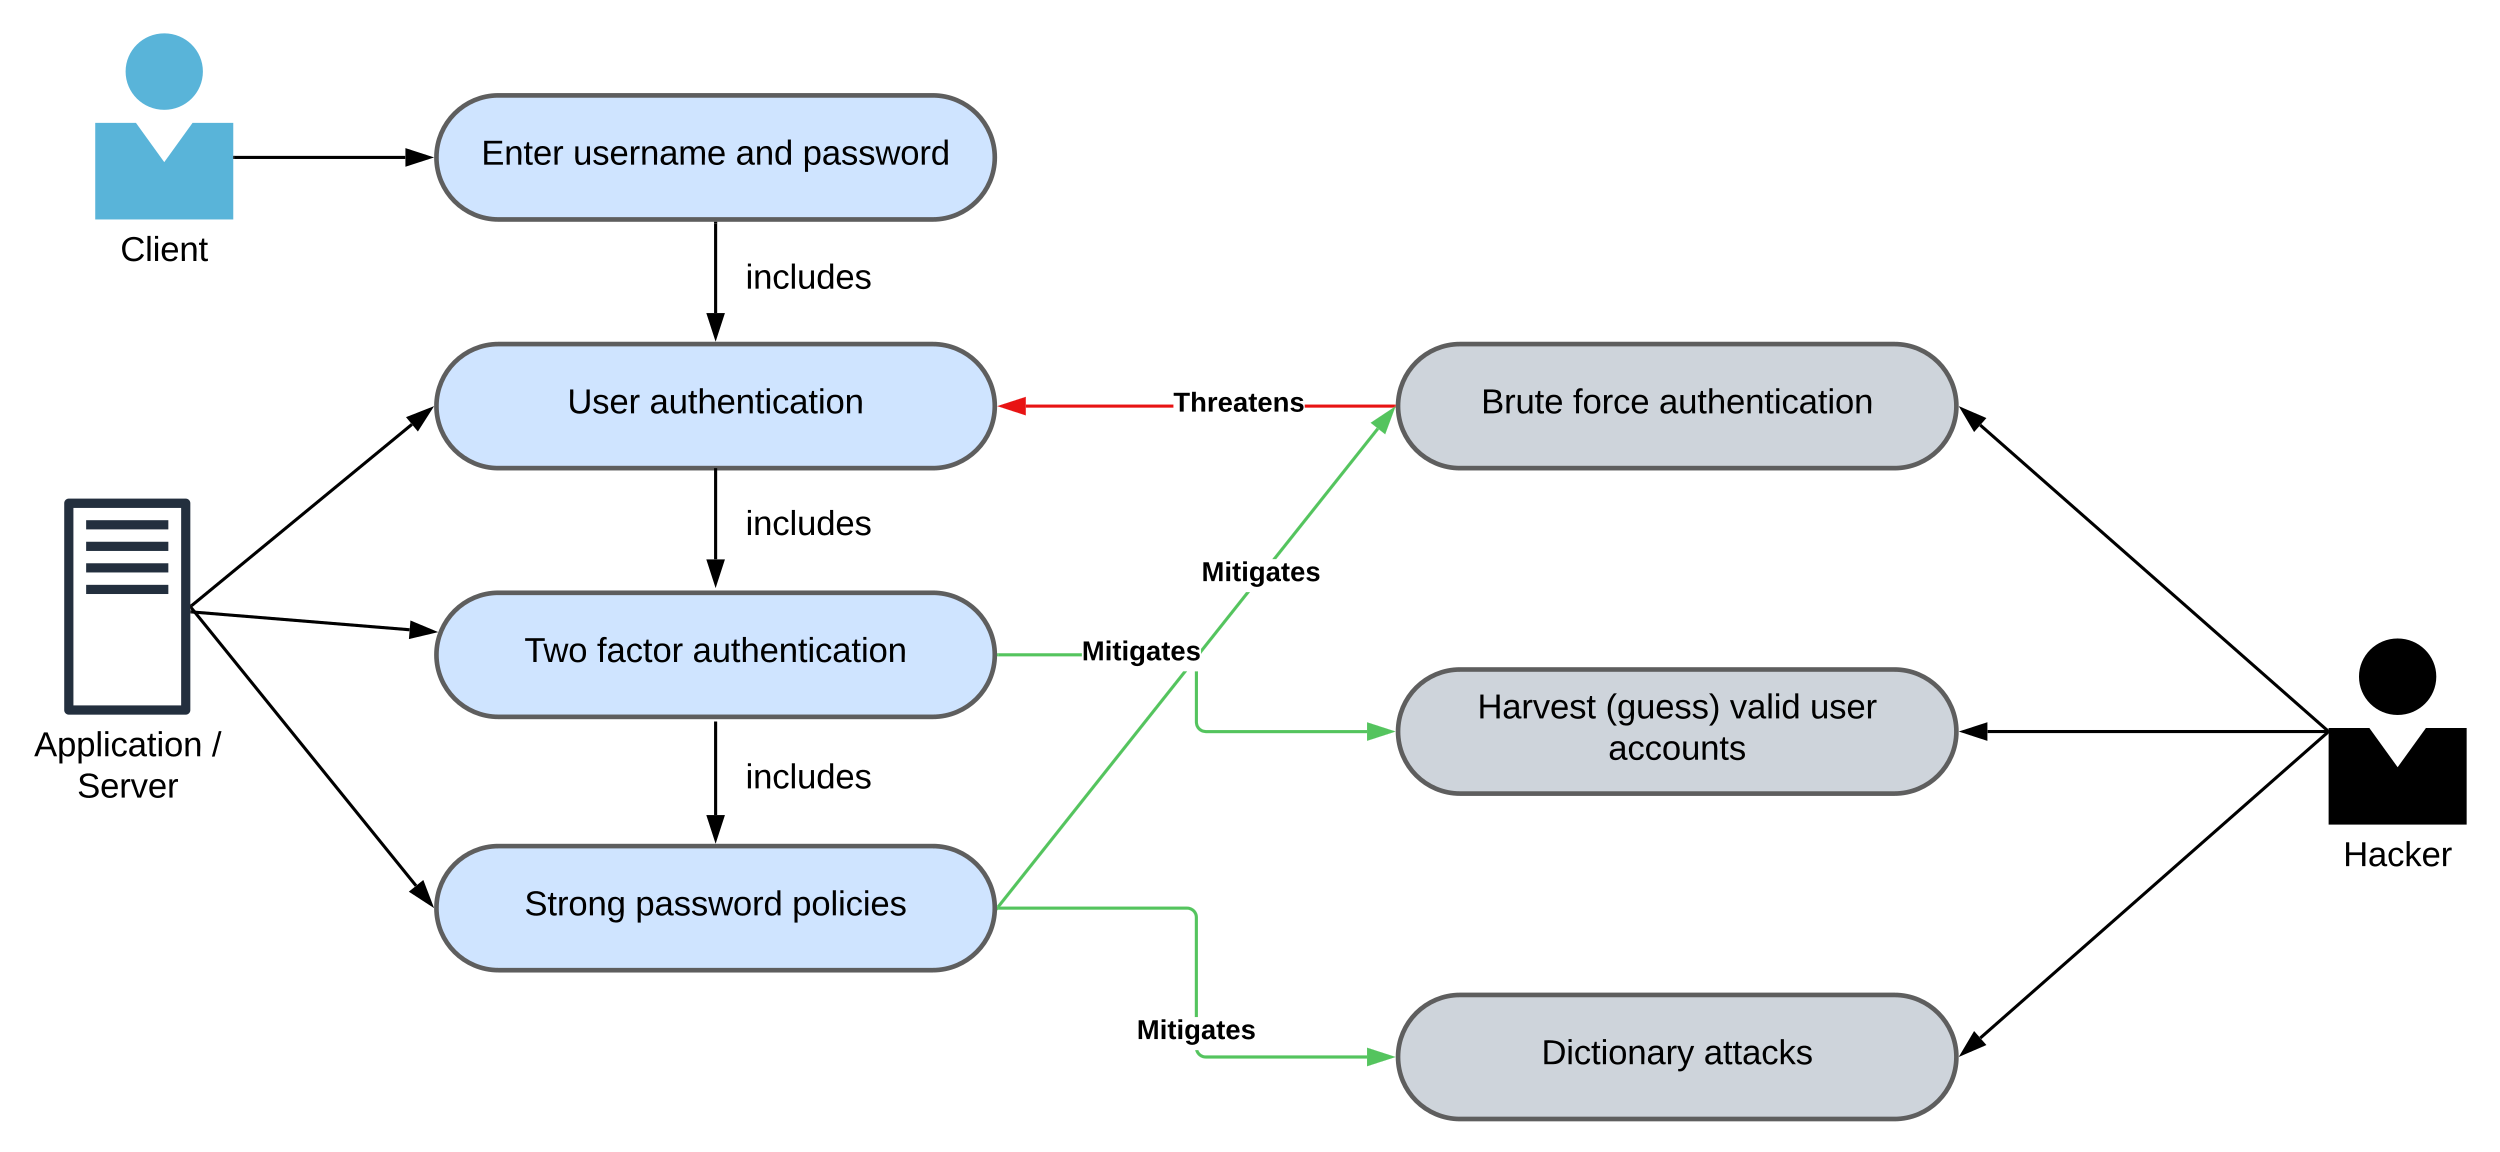 <svg xmlns="http://www.w3.org/2000/svg" xmlns:xlink="http://www.w3.org/1999/xlink" xmlns:lucid="lucid" width="1611.9" height="743"><g transform="translate(-118.599 -218.5)" lucid:page-tab-id="0_0"><path d="M0 0h1870.87v1322.84H0z" fill="#fff"/><path d="M720 280c22.1 0 40 17.9 40 40s-17.9 40-40 40H440c-22.1 0-40-17.9-40-40s17.9-40 40-40z" stroke="#5e5e5e" stroke-width="3" fill="#cfe4ff"/><use xlink:href="#a" transform="matrix(1,0,0,1,405,285) translate(23.92 39.653)"/><use xlink:href="#b" transform="matrix(1,0,0,1,405,285) translate(83.117 39.653)"/><use xlink:href="#c" transform="matrix(1,0,0,1,405,285) translate(187.932 39.653)"/><use xlink:href="#d" transform="matrix(1,0,0,1,405,285) translate(231.142 39.653)"/><path d="M249.42 264.6c0 13.68-11.13 24.72-24.92 24.72-13.8 0-24.92-11.04-24.92-24.72 0-13.56 11.13-24.6 24.92-24.6 13.8 0 24.92 11.04 24.92 24.6m-6.67 33.12l-18.25 25.32-18.25-25.32H180V360h89v-62.28z" stroke="#000" stroke-opacity="0" stroke-width="3" fill="#59b4d9"/><path d="M180 297.7V360h89v-62.3l-27.32-17.9 4.7-21.72-21.26-16.73-23.23 18.86 5.96 20.66z" stroke="#000" stroke-opacity="0" stroke-width="0" fill-opacity="0"/><use xlink:href="#e" transform="matrix(1,0,0,1,150,369) translate(46.198 17.778)"/><path d="M1689.42 654.77c0 13.68-11.13 24.72-24.92 24.72-13.8 0-24.92-11.05-24.92-24.73 0-13.56 11.13-24.6 24.92-24.6 13.8 0 24.92 11.04 24.92 24.6m-6.68 33.12l-18.24 25.3-18.24-25.3H1620v62.27h89V687.9z" stroke="#000" stroke-opacity="0" stroke-width="3"/><path d="M1620 687.88v62.3h89v-62.3l-27.32-17.9 4.7-21.73-21.26-16.73-23.23 18.87 5.96 20.63z" stroke="#000" stroke-opacity="0" stroke-width="0" fill-opacity="0"/><use xlink:href="#f" transform="matrix(1,0,0,1,1590,759.172) translate(39.377 17.778)"/><path d="M1340 440.35c22.1 0 40 17.9 40 40s-17.9 40-40 40h-280c-22.1 0-40-17.9-40-40s17.9-40 40-40z" stroke="#5e5e5e" stroke-width="3" fill="#ced4db"/><use xlink:href="#g" transform="matrix(1,0,0,1,1025,445.345) translate(48.58 39.653)"/><use xlink:href="#h" transform="matrix(1,0,0,1,1025,445.345) translate(107.778 39.653)"/><use xlink:href="#i" transform="matrix(1,0,0,1,1025,445.345) translate(163.272 39.653)"/><path d="M720 440.35c22.1 0 40 17.9 40 40s-17.9 40-40 40H440c-22.1 0-40-17.9-40-40s17.9-40 40-40z" stroke="#5e5e5e" stroke-width="3" fill="#cfe4ff"/><use xlink:href="#j" transform="matrix(1,0,0,1,405,445.345) translate(79.444 39.653)"/><use xlink:href="#i" transform="matrix(1,0,0,1,405,445.345) translate(132.407 39.653)"/><path d="M1340 650.17c22.1 0 40 17.9 40 40s-17.9 40-40 40h-280c-22.1 0-40-17.9-40-40s17.9-40 40-40z" stroke="#5e5e5e" stroke-width="3" fill="#ced4db"/><use xlink:href="#k" transform="matrix(1,0,0,1,1025,655.172) translate(46.209 26.528)"/><use xlink:href="#l" transform="matrix(1,0,0,1,1025,655.172) translate(128.801 26.528)"/><use xlink:href="#m" transform="matrix(1,0,0,1,1025,655.172) translate(208.925 26.528)"/><use xlink:href="#n" transform="matrix(1,0,0,1,1025,655.172) translate(260.653 26.528)"/><use xlink:href="#o" transform="matrix(1,0,0,1,1025,655.172) translate(130.561 53.194)"/><path d="M1340 860c22.1 0 40 17.9 40 40s-17.9 40-40 40h-280c-22.1 0-40-17.9-40-40s17.9-40 40-40z" stroke="#5e5e5e" stroke-width="3" fill="#ced4db"/><use xlink:href="#p" transform="matrix(1,0,0,1,1025,865) translate(87.469 39.653)"/><use xlink:href="#q" transform="matrix(1,0,0,1,1025,865) translate(192.16 39.653)"/><path d="M720 600.7c22.1 0 40 17.9 40 40 0 22.08-17.9 40-40 40H440c-22.1 0-40-17.92-40-40 0-22.1 17.9-40 40-40z" stroke="#5e5e5e" stroke-width="3" fill="#cfe4ff"/><use xlink:href="#r" transform="matrix(1,0,0,1,405,605.689) translate(51.698 39.653)"/><use xlink:href="#s" transform="matrix(1,0,0,1,405,605.689) translate(98.488 39.653)"/><use xlink:href="#i" transform="matrix(1,0,0,1,405,605.689) translate(160.154 39.653)"/><path d="M720 764.03c22.1 0 40 17.9 40 40s-17.9 40-40 40H440c-22.1 0-40-17.9-40-40s17.9-40 40-40z" stroke="#5e5e5e" stroke-width="3" fill="#cfe4ff"/><use xlink:href="#t" transform="matrix(1,0,0,1,405,769.034) translate(51.728 39.653)"/><use xlink:href="#u" transform="matrix(1,0,0,1,405,769.034) translate(123.272 39.653)"/><use xlink:href="#v" transform="matrix(1,0,0,1,405,769.034) translate(224.383 39.653)"/><path d="M270 320h110" stroke="#000" stroke-width="2" fill="none"/><path d="M270.03 320.98H269v-1.96h1.03z" stroke="#000" stroke-width=".05"/><path d="M395.26 320L381 324.63v-9.26z" stroke="#000" stroke-width="2"/><path d="M580 362.5v57.84" stroke="#000" stroke-width="2" fill="none"/><path d="M580.98 362.53H579v-1.03H581z" stroke="#000" stroke-width=".05"/><path d="M580 435.6l-4.63-14.26h9.26z" stroke="#000" stroke-width="2"/><path d="M520 376.17a6 6 0 0 1 6-6h228a6 6 0 0 1 6 6v48a6 6 0 0 1-6 6H526a6 6 0 0 1-6-6z" fill="none"/><use xlink:href="#w" transform="matrix(1,0,0,1,520,370.172) translate(79.321 34.444)"/><path d="M580 521.35v57.84M580 521.37v-1.02" stroke="#000" stroke-width="2" fill="none"/><path d="M580 594.45l-4.63-14.26h9.26z" stroke="#000" stroke-width="2"/><path d="M520 535.02a6 6 0 0 1 6-6h228a6 6 0 0 1 6 6v48a6 6 0 0 1-6 6H526a6 6 0 0 1-6-6z" fill="none"/><use xlink:href="#w" transform="matrix(1,0,0,1,520,529.017) translate(79.321 34.444)"/><path d="M580 684.7v59.33M580 684.7v-1" stroke="#000" stroke-width="2" fill="none"/><path d="M580 759.3l-4.63-14.27h9.26z" stroke="#000" stroke-width="2"/><path d="M520 698.36a6 6 0 0 1 6-6h228a6 6 0 0 1 6 6v48a6 6 0 0 1-6 6H526a6 6 0 0 1-6-6z" fill="none"/><use xlink:href="#w" transform="matrix(1,0,0,1,520,692.362) translate(79.321 34.444)"/><path d="M875.14 481.32H780v-1.95h95.14zm142.36 0h-57.62v-1.95h57.62z" stroke="#e81313" stroke-width=".05" fill="#e81313"/><path d="M1018.5 480.32l.03 1h-1.06v-1.95h1.1z" fill="#e81313"/><path stroke="#e81313" stroke-width=".05" fill="#e81313"/><path d="M779 484.98l-14.26-4.63L779 475.7z" fill="#e81313"/><path d="M779.98 486.32l-18.4-5.97 18.4-5.98zm-12.1-5.97l10.15 3.3v-6.6z" stroke="#e81313" stroke-width=".05" fill="#e81313"/><use xlink:href="#x" transform="matrix(1,0,0,1,875.142,469.678) translate(0 14.222)"/><path d="M890.98 684.13l.06.83.18.76.3.73.42.67.5.6.6.5.68.43.73.3.76.18.84.07H1000v1.95H895.96l-1.05-.1-1.06-.24-1-.4-.94-.58-.83-.7-.72-.85-.57-.93-.42-1-.25-1.08-.08-1.05v-32.84H891zM762.5 641.66v-1.95h53.63v1.96z" stroke="#54c45e" stroke-width=".05" fill="#54c45e"/><path d="M762.53 641.66h-1.1l.07-.95-.03-1h1.06z" fill="#54c45e"/><path stroke="#54c45e" stroke-width=".05" fill="#54c45e"/><path d="M1015.26 690.17L1001 694.8v-9.26z" fill="#54c45e"/><path d="M1018.42 690.17l-18.4 5.98V684.2zm-16.45 3.3l10.14-3.3-10.13-3.3z" stroke="#54c45e" stroke-width=".05" fill="#54c45e"/><use xlink:href="#y" transform="matrix(1,0,0,1,816.126,630.023) translate(0 14.222)"/><path d="M891.52 896.28l.42.67.5.6.6.5.68.43.73.3.76.18.84.06H1000V901H895.96l-1.05-.1-1.06-.24-1-.42-.94-.58-.83-.7-.72-.84-.57-.93-.42-1-.14-.6h2zm-6.43-93.14l1.06.26 1 .42.94.57.83.7.72.83.57.94.42 1 .25 1.07.08 1.06v64.24H889v-64.17l-.06-.82-.18-.77-.3-.73-.42-.67-.5-.6-.6-.5-.68-.42-.73-.3-.76-.2-.84-.05H762.5v-1.94h121.54z" stroke="#54c45e" stroke-width=".05" fill="#54c45e"/><path d="M762.53 805h-1.1l.07-.95-.03-1h1.06z" fill="#54c45e"/><path stroke="#54c45e" stroke-width=".05" fill="#54c45e"/><path d="M1015.26 900l-14.26 4.63v-9.26z" fill="#54c45e"/><path d="M1018.42 900l-18.4 5.98v-11.96zm-16.45 3.3l10.14-3.3-10.13-3.3z" stroke="#54c45e" stroke-width=".05" fill="#54c45e"/><use xlink:href="#y" transform="matrix(1,0,0,1,851.58,874.243) translate(0 14.222)"/><path d="M762.9 803.86l-1.54-1.22 120.12-151.28h2.5zm130.07-163.84v-3.13l29.05-36.6h2.5zm114.8-144.58l-66.33 83.52h-2.5l67.3-84.73z" stroke="#54c45e" stroke-width=".05" fill="#54c45e"/><path d="M762.9 803.84l-1.5 1.9.1-1.7-.05-1.35z" fill="#54c45e"/><path stroke="#54c45e" stroke-width=".05" fill="#54c45e"/><path d="M1011.25 496.93l-7.26-5.76 12.5-8.3z" fill="#54c45e"/><path d="M1011.7 498.53l-9.37-7.43 16.12-10.7zm-6.06-7.3l5.16 4.1 3.73-9.98z" stroke="#54c45e" stroke-width=".05" fill="#54c45e"/><use xlink:href="#y" transform="matrix(1,0,0,1,893.31,578.964) translate(0 14.222)"/><path d="M1619.25 689.5L1395.4 492.58" stroke="#000" stroke-width="2" fill="none"/><path d="M1620 688.87v2.6l-1.4-1.24 1.27-1.47z" stroke="#000" stroke-width=".05"/><path d="M1383.93 482.48l13.77 5.94-6.12 6.96z" stroke="#000" stroke-width="2"/><path d="M1619 690.17h-219" stroke="#000" stroke-width="2" fill="none"/><path d="M1620 691.15h-1.03v-1.95h1.03z" stroke="#000" stroke-width=".05"/><path d="M1384.74 690.17l14.26-4.63v9.27z" stroke="#000" stroke-width="2"/><path d="M1619.25 690.83L1395.4 887.78" stroke="#000" stroke-width="2" fill="none"/><path d="M1620 691.47l-.13.1-1.28-1.45 1.4-1.25z" stroke="#000" stroke-width=".05"/><path d="M1383.93 897.86l7.65-12.9 6.12 6.96z" stroke="#000" stroke-width="2"/><path d="M238.3 679.3H163c-1.7 0-3-1.38-3-2.9V542.9c0-1.54 1.3-2.93 3-2.93h75.3c1.72 0 3.02 1.4 3.02 2.93V676.4c0 1.52-1.3 2.9-3 2.9zm-72.36-5.98h69.45V546h-69.46z" stroke="#fff" stroke-opacity="0" fill="#232f3e"/><path d="M174.14 553.9h53v5.93h-53v-5.93zM174.14 567.8h53v5.93h-53v-5.93zM174.14 581.67h53v5.93h-53v-5.93zM174.14 595.58h53v5.92h-53v-5.92z" stroke="#fff" stroke-opacity="0" fill="#232f3e"/><g><use xlink:href="#z" transform="matrix(1,0,0,1,130,688.311) translate(10.599 17.778)"/><use xlink:href="#A" transform="matrix(1,0,0,1,130,688.311) translate(125.228 17.778)"/><use xlink:href="#B" transform="matrix(1,0,0,1,130,688.311) translate(38.346 44.444)"/></g><path d="M242.1 609.02L384.2 492.1" stroke="#000" stroke-width="2" fill="none"/><path d="M242.73 609.76l-1.4 1.16v-2.53l.16-.15z" stroke="#000" stroke-width=".05"/><path d="M396 482.4l-8.07 12.64-5.9-7.16z" stroke="#000" stroke-width="2"/><path d="M242.32 613.06l140.42 11.5" stroke="#000" stroke-width="2" fill="none"/><path d="M242.42 612.1l-.16 1.94-.94-.08V612z" stroke="#000" stroke-width=".05"/><path d="M397.96 625.8l-14.6 3.45.76-9.24z" stroke="#000" stroke-width="2"/><path d="M241.95 610.43l144.92 179.22" stroke="#000" stroke-width="2" fill="none"/><path d="M242.73 609.84l-1.4 1.13v-2.87z" stroke="#000" stroke-width=".05"/><path d="M396.46 801.52l-12.57-8.18 7.2-5.83z" stroke="#000" stroke-width="2"/><defs><path d="M30 0v-248h187v28H63v79h144v27H63v87h162V0H30" id="C"/><path d="M117-194c89-4 53 116 60 194h-32v-121c0-31-8-49-39-48C34-167 62-67 57 0H25l-1-190h30c1 10-1 24 2 32 11-22 29-35 61-36" id="D"/><path d="M59-47c-2 24 18 29 38 22v24C64 9 27 4 27-40v-127H5v-23h24l9-43h21v43h35v23H59v120" id="E"/><path d="M100-194c63 0 86 42 84 106H49c0 40 14 67 53 68 26 1 43-12 49-29l28 8c-11 28-37 45-77 45C44 4 14-33 15-96c1-61 26-98 85-98zm52 81c6-60-76-77-97-28-3 7-6 17-6 28h103" id="F"/><path d="M114-163C36-179 61-72 57 0H25l-1-190h30c1 12-1 29 2 39 6-27 23-49 58-41v29" id="G"/><g id="a"><use transform="matrix(0.062,0,0,0.062,0,0)" xlink:href="#C"/><use transform="matrix(0.062,0,0,0.062,14.815,0)" xlink:href="#D"/><use transform="matrix(0.062,0,0,0.062,27.16,0)" xlink:href="#E"/><use transform="matrix(0.062,0,0,0.062,33.333,0)" xlink:href="#F"/><use transform="matrix(0.062,0,0,0.062,45.679,0)" xlink:href="#G"/></g><path d="M84 4C-5 8 30-112 23-190h32v120c0 31 7 50 39 49 72-2 45-101 50-169h31l1 190h-30c-1-10 1-25-2-33-11 22-28 36-60 37" id="H"/><path d="M135-143c-3-34-86-38-87 0 15 53 115 12 119 90S17 21 10-45l28-5c4 36 97 45 98 0-10-56-113-15-118-90-4-57 82-63 122-42 12 7 21 19 24 35" id="I"/><path d="M141-36C126-15 110 5 73 4 37 3 15-17 15-53c-1-64 63-63 125-63 3-35-9-54-41-54-24 1-41 7-42 31l-33-3c5-37 33-52 76-52 45 0 72 20 72 64v82c-1 20 7 32 28 27v20c-31 9-61-2-59-35zM48-53c0 20 12 33 32 33 41-3 63-29 60-74-43 2-92-5-92 41" id="J"/><path d="M210-169c-67 3-38 105-44 169h-31v-121c0-29-5-50-35-48C34-165 62-65 56 0H25l-1-190h30c1 10-1 24 2 32 10-44 99-50 107 0 11-21 27-35 58-36 85-2 47 119 55 194h-31v-121c0-29-5-49-35-48" id="K"/><g id="b"><use transform="matrix(0.062,0,0,0.062,0,0)" xlink:href="#H"/><use transform="matrix(0.062,0,0,0.062,12.346,0)" xlink:href="#I"/><use transform="matrix(0.062,0,0,0.062,23.457,0)" xlink:href="#F"/><use transform="matrix(0.062,0,0,0.062,35.802,0)" xlink:href="#G"/><use transform="matrix(0.062,0,0,0.062,43.148,0)" xlink:href="#D"/><use transform="matrix(0.062,0,0,0.062,55.494,0)" xlink:href="#J"/><use transform="matrix(0.062,0,0,0.062,67.84,0)" xlink:href="#K"/><use transform="matrix(0.062,0,0,0.062,86.296,0)" xlink:href="#F"/></g><path d="M85-194c31 0 48 13 60 33l-1-100h32l1 261h-30c-2-10 0-23-3-31C134-8 116 4 85 4 32 4 16-35 15-94c0-66 23-100 70-100zm9 24c-40 0-46 34-46 75 0 40 6 74 45 74 42 0 51-32 51-76 0-42-9-74-50-73" id="L"/><g id="c"><use transform="matrix(0.062,0,0,0.062,0,0)" xlink:href="#J"/><use transform="matrix(0.062,0,0,0.062,12.346,0)" xlink:href="#D"/><use transform="matrix(0.062,0,0,0.062,24.691,0)" xlink:href="#L"/></g><path d="M115-194c55 1 70 41 70 98S169 2 115 4C84 4 66-9 55-30l1 105H24l-1-265h31l2 30c10-21 28-34 59-34zm-8 174c40 0 45-34 45-75s-6-73-45-74c-42 0-51 32-51 76 0 43 10 73 51 73" id="M"/><path d="M206 0h-36l-40-164L89 0H53L-1-190h32L70-26l43-164h34l41 164 42-164h31" id="N"/><path d="M100-194c62-1 85 37 85 99 1 63-27 99-86 99S16-35 15-95c0-66 28-99 85-99zM99-20c44 1 53-31 53-75 0-43-8-75-51-75s-53 32-53 75 10 74 51 75" id="O"/><g id="d"><use transform="matrix(0.062,0,0,0.062,0,0)" xlink:href="#M"/><use transform="matrix(0.062,0,0,0.062,12.346,0)" xlink:href="#J"/><use transform="matrix(0.062,0,0,0.062,24.691,0)" xlink:href="#I"/><use transform="matrix(0.062,0,0,0.062,35.802,0)" xlink:href="#I"/><use transform="matrix(0.062,0,0,0.062,46.914,0)" xlink:href="#N"/><use transform="matrix(0.062,0,0,0.062,62.901,0)" xlink:href="#O"/><use transform="matrix(0.062,0,0,0.062,75.247,0)" xlink:href="#G"/><use transform="matrix(0.062,0,0,0.062,82.593,0)" xlink:href="#L"/></g><path d="M212-179c-10-28-35-45-73-45-59 0-87 40-87 99 0 60 29 101 89 101 43 0 62-24 78-52l27 14C228-24 195 4 139 4 59 4 22-46 18-125c-6-104 99-153 187-111 19 9 31 26 39 46" id="P"/><path d="M24 0v-261h32V0H24" id="Q"/><path d="M24-231v-30h32v30H24zM24 0v-190h32V0H24" id="R"/><g id="e"><use transform="matrix(0.062,0,0,0.062,0,0)" xlink:href="#P"/><use transform="matrix(0.062,0,0,0.062,15.988,0)" xlink:href="#Q"/><use transform="matrix(0.062,0,0,0.062,20.864,0)" xlink:href="#R"/><use transform="matrix(0.062,0,0,0.062,25.741,0)" xlink:href="#F"/><use transform="matrix(0.062,0,0,0.062,38.086,0)" xlink:href="#D"/><use transform="matrix(0.062,0,0,0.062,50.432,0)" xlink:href="#E"/></g><path d="M197 0v-115H63V0H30v-248h33v105h134v-105h34V0h-34" id="S"/><path d="M96-169c-40 0-48 33-48 73s9 75 48 75c24 0 41-14 43-38l32 2c-6 37-31 61-74 61-59 0-76-41-82-99-10-93 101-131 147-64 4 7 5 14 7 22l-32 3c-4-21-16-35-41-35" id="T"/><path d="M143 0L79-87 56-68V0H24v-261h32v163l83-92h37l-77 82L181 0h-38" id="U"/><g id="f"><use transform="matrix(0.062,0,0,0.062,0,0)" xlink:href="#S"/><use transform="matrix(0.062,0,0,0.062,15.988,0)" xlink:href="#J"/><use transform="matrix(0.062,0,0,0.062,28.333,0)" xlink:href="#T"/><use transform="matrix(0.062,0,0,0.062,39.444,0)" xlink:href="#U"/><use transform="matrix(0.062,0,0,0.062,50.556,0)" xlink:href="#F"/><use transform="matrix(0.062,0,0,0.062,62.901,0)" xlink:href="#G"/></g><path d="M160-131c35 5 61 23 61 61C221 17 115-2 30 0v-248c76 3 177-17 177 60 0 33-19 50-47 57zm-97-11c50-1 110 9 110-42 0-47-63-36-110-37v79zm0 115c55-2 124 14 124-45 0-56-70-42-124-44v89" id="V"/><g id="g"><use transform="matrix(0.062,0,0,0.062,0,0)" xlink:href="#V"/><use transform="matrix(0.062,0,0,0.062,14.815,0)" xlink:href="#G"/><use transform="matrix(0.062,0,0,0.062,22.16,0)" xlink:href="#H"/><use transform="matrix(0.062,0,0,0.062,34.506,0)" xlink:href="#E"/><use transform="matrix(0.062,0,0,0.062,40.679,0)" xlink:href="#F"/></g><path d="M101-234c-31-9-42 10-38 44h38v23H63V0H32v-167H5v-23h27c-7-52 17-82 69-68v24" id="W"/><g id="h"><use transform="matrix(0.062,0,0,0.062,0,0)" xlink:href="#W"/><use transform="matrix(0.062,0,0,0.062,6.173,0)" xlink:href="#O"/><use transform="matrix(0.062,0,0,0.062,18.519,0)" xlink:href="#G"/><use transform="matrix(0.062,0,0,0.062,25.864,0)" xlink:href="#T"/><use transform="matrix(0.062,0,0,0.062,36.975,0)" xlink:href="#F"/></g><path d="M106-169C34-169 62-67 57 0H25v-261h32l-1 103c12-21 28-36 61-36 89 0 53 116 60 194h-32v-121c2-32-8-49-39-48" id="X"/><g id="i"><use transform="matrix(0.062,0,0,0.062,0,0)" xlink:href="#J"/><use transform="matrix(0.062,0,0,0.062,12.346,0)" xlink:href="#H"/><use transform="matrix(0.062,0,0,0.062,24.691,0)" xlink:href="#E"/><use transform="matrix(0.062,0,0,0.062,30.864,0)" xlink:href="#X"/><use transform="matrix(0.062,0,0,0.062,43.21,0)" xlink:href="#F"/><use transform="matrix(0.062,0,0,0.062,55.556,0)" xlink:href="#D"/><use transform="matrix(0.062,0,0,0.062,67.901,0)" xlink:href="#E"/><use transform="matrix(0.062,0,0,0.062,74.074,0)" xlink:href="#R"/><use transform="matrix(0.062,0,0,0.062,78.951,0)" xlink:href="#T"/><use transform="matrix(0.062,0,0,0.062,90.062,0)" xlink:href="#J"/><use transform="matrix(0.062,0,0,0.062,102.407,0)" xlink:href="#E"/><use transform="matrix(0.062,0,0,0.062,108.58,0)" xlink:href="#R"/><use transform="matrix(0.062,0,0,0.062,113.457,0)" xlink:href="#O"/><use transform="matrix(0.062,0,0,0.062,125.802,0)" xlink:href="#D"/></g><path d="M232-93c-1 65-40 97-104 97C67 4 28-28 28-90v-158h33c8 89-33 224 67 224 102 0 64-133 71-224h33v155" id="Y"/><g id="j"><use transform="matrix(0.062,0,0,0.062,0,0)" xlink:href="#Y"/><use transform="matrix(0.062,0,0,0.062,15.988,0)" xlink:href="#I"/><use transform="matrix(0.062,0,0,0.062,27.099,0)" xlink:href="#F"/><use transform="matrix(0.062,0,0,0.062,39.444,0)" xlink:href="#G"/></g><path d="M108 0H70L1-190h34L89-25l56-165h34" id="Z"/><g id="k"><use transform="matrix(0.062,0,0,0.062,0,0)" xlink:href="#S"/><use transform="matrix(0.062,0,0,0.062,15.988,0)" xlink:href="#J"/><use transform="matrix(0.062,0,0,0.062,28.333,0)" xlink:href="#G"/><use transform="matrix(0.062,0,0,0.062,35.679,0)" xlink:href="#Z"/><use transform="matrix(0.062,0,0,0.062,46.79,0)" xlink:href="#F"/><use transform="matrix(0.062,0,0,0.062,59.136,0)" xlink:href="#I"/><use transform="matrix(0.062,0,0,0.062,70.247,0)" xlink:href="#E"/></g><path d="M87 75C49 33 22-17 22-94c0-76 28-126 65-167h31c-38 41-64 92-64 168S80 34 118 75H87" id="aa"/><path d="M177-190C167-65 218 103 67 71c-23-6-38-20-44-43l32-5c15 47 100 32 89-28v-30C133-14 115 1 83 1 29 1 15-40 15-95c0-56 16-97 71-98 29-1 48 16 59 35 1-10 0-23 2-32h30zM94-22c36 0 50-32 50-73 0-42-14-75-50-75-39 0-46 34-46 75s6 73 46 73" id="ab"/><path d="M33-261c38 41 65 92 65 168S71 34 33 75H2C39 34 66-17 66-93S39-220 2-261h31" id="ac"/><g id="l"><use transform="matrix(0.062,0,0,0.062,0,0)" xlink:href="#aa"/><use transform="matrix(0.062,0,0,0.062,7.346,0)" xlink:href="#ab"/><use transform="matrix(0.062,0,0,0.062,19.691,0)" xlink:href="#H"/><use transform="matrix(0.062,0,0,0.062,32.037,0)" xlink:href="#F"/><use transform="matrix(0.062,0,0,0.062,44.383,0)" xlink:href="#I"/><use transform="matrix(0.062,0,0,0.062,55.494,0)" xlink:href="#I"/><use transform="matrix(0.062,0,0,0.062,66.605,0)" xlink:href="#ac"/></g><g id="m"><use transform="matrix(0.062,0,0,0.062,0,0)" xlink:href="#Z"/><use transform="matrix(0.062,0,0,0.062,11.111,0)" xlink:href="#J"/><use transform="matrix(0.062,0,0,0.062,23.457,0)" xlink:href="#Q"/><use transform="matrix(0.062,0,0,0.062,28.333,0)" xlink:href="#R"/><use transform="matrix(0.062,0,0,0.062,33.21,0)" xlink:href="#L"/></g><g id="n"><use transform="matrix(0.062,0,0,0.062,0,0)" xlink:href="#H"/><use transform="matrix(0.062,0,0,0.062,12.346,0)" xlink:href="#I"/><use transform="matrix(0.062,0,0,0.062,23.457,0)" xlink:href="#F"/><use transform="matrix(0.062,0,0,0.062,35.802,0)" xlink:href="#G"/></g><g id="o"><use transform="matrix(0.062,0,0,0.062,0,0)" xlink:href="#J"/><use transform="matrix(0.062,0,0,0.062,12.346,0)" xlink:href="#T"/><use transform="matrix(0.062,0,0,0.062,23.457,0)" xlink:href="#T"/><use transform="matrix(0.062,0,0,0.062,34.568,0)" xlink:href="#O"/><use transform="matrix(0.062,0,0,0.062,46.914,0)" xlink:href="#H"/><use transform="matrix(0.062,0,0,0.062,59.259,0)" xlink:href="#D"/><use transform="matrix(0.062,0,0,0.062,71.605,0)" xlink:href="#E"/><use transform="matrix(0.062,0,0,0.062,77.778,0)" xlink:href="#I"/></g><path d="M30-248c118-7 216 8 213 122C240-48 200 0 122 0H30v-248zM63-27c89 8 146-16 146-99s-60-101-146-95v194" id="ad"/><path d="M179-190L93 31C79 59 56 82 12 73V49c39 6 53-20 64-50L1-190h34L92-34l54-156h33" id="ae"/><g id="p"><use transform="matrix(0.062,0,0,0.062,0,0)" xlink:href="#ad"/><use transform="matrix(0.062,0,0,0.062,15.988,0)" xlink:href="#R"/><use transform="matrix(0.062,0,0,0.062,20.864,0)" xlink:href="#T"/><use transform="matrix(0.062,0,0,0.062,31.975,0)" xlink:href="#E"/><use transform="matrix(0.062,0,0,0.062,38.148,0)" xlink:href="#R"/><use transform="matrix(0.062,0,0,0.062,43.025,0)" xlink:href="#O"/><use transform="matrix(0.062,0,0,0.062,55.37,0)" xlink:href="#D"/><use transform="matrix(0.062,0,0,0.062,67.716,0)" xlink:href="#J"/><use transform="matrix(0.062,0,0,0.062,80.062,0)" xlink:href="#G"/><use transform="matrix(0.062,0,0,0.062,87.407,0)" xlink:href="#ae"/></g><g id="q"><use transform="matrix(0.062,0,0,0.062,0,0)" xlink:href="#J"/><use transform="matrix(0.062,0,0,0.062,12.346,0)" xlink:href="#E"/><use transform="matrix(0.062,0,0,0.062,18.519,0)" xlink:href="#E"/><use transform="matrix(0.062,0,0,0.062,24.691,0)" xlink:href="#J"/><use transform="matrix(0.062,0,0,0.062,37.037,0)" xlink:href="#T"/><use transform="matrix(0.062,0,0,0.062,48.148,0)" xlink:href="#U"/><use transform="matrix(0.062,0,0,0.062,59.259,0)" xlink:href="#I"/></g><path d="M127-220V0H93v-220H8v-28h204v28h-85" id="af"/><g id="r"><use transform="matrix(0.062,0,0,0.062,0,0)" xlink:href="#af"/><use transform="matrix(0.062,0,0,0.062,12.284,0)" xlink:href="#N"/><use transform="matrix(0.062,0,0,0.062,28.272,0)" xlink:href="#O"/></g><g id="s"><use transform="matrix(0.062,0,0,0.062,0,0)" xlink:href="#W"/><use transform="matrix(0.062,0,0,0.062,6.173,0)" xlink:href="#J"/><use transform="matrix(0.062,0,0,0.062,18.519,0)" xlink:href="#T"/><use transform="matrix(0.062,0,0,0.062,29.63,0)" xlink:href="#E"/><use transform="matrix(0.062,0,0,0.062,35.802,0)" xlink:href="#O"/><use transform="matrix(0.062,0,0,0.062,48.148,0)" xlink:href="#G"/></g><path d="M185-189c-5-48-123-54-124 2 14 75 158 14 163 119 3 78-121 87-175 55-17-10-28-26-33-46l33-7c5 56 141 63 141-1 0-78-155-14-162-118-5-82 145-84 179-34 5 7 8 16 11 25" id="ag"/><g id="t"><use transform="matrix(0.062,0,0,0.062,0,0)" xlink:href="#ag"/><use transform="matrix(0.062,0,0,0.062,14.815,0)" xlink:href="#E"/><use transform="matrix(0.062,0,0,0.062,20.988,0)" xlink:href="#G"/><use transform="matrix(0.062,0,0,0.062,28.333,0)" xlink:href="#O"/><use transform="matrix(0.062,0,0,0.062,40.679,0)" xlink:href="#D"/><use transform="matrix(0.062,0,0,0.062,53.025,0)" xlink:href="#ab"/></g><g id="u"><use transform="matrix(0.062,0,0,0.062,0,0)" xlink:href="#M"/><use transform="matrix(0.062,0,0,0.062,12.346,0)" xlink:href="#J"/><use transform="matrix(0.062,0,0,0.062,24.691,0)" xlink:href="#I"/><use transform="matrix(0.062,0,0,0.062,35.802,0)" xlink:href="#I"/><use transform="matrix(0.062,0,0,0.062,46.914,0)" xlink:href="#N"/><use transform="matrix(0.062,0,0,0.062,62.901,0)" xlink:href="#O"/><use transform="matrix(0.062,0,0,0.062,75.247,0)" xlink:href="#G"/><use transform="matrix(0.062,0,0,0.062,82.593,0)" xlink:href="#L"/></g><g id="v"><use transform="matrix(0.062,0,0,0.062,0,0)" xlink:href="#M"/><use transform="matrix(0.062,0,0,0.062,12.346,0)" xlink:href="#O"/><use transform="matrix(0.062,0,0,0.062,24.691,0)" xlink:href="#Q"/><use transform="matrix(0.062,0,0,0.062,29.568,0)" xlink:href="#R"/><use transform="matrix(0.062,0,0,0.062,34.444,0)" xlink:href="#T"/><use transform="matrix(0.062,0,0,0.062,45.556,0)" xlink:href="#R"/><use transform="matrix(0.062,0,0,0.062,50.432,0)" xlink:href="#F"/><use transform="matrix(0.062,0,0,0.062,62.778,0)" xlink:href="#I"/></g><g id="w"><use transform="matrix(0.062,0,0,0.062,0,0)" xlink:href="#R"/><use transform="matrix(0.062,0,0,0.062,4.877,0)" xlink:href="#D"/><use transform="matrix(0.062,0,0,0.062,17.222,0)" xlink:href="#T"/><use transform="matrix(0.062,0,0,0.062,28.333,0)" xlink:href="#Q"/><use transform="matrix(0.062,0,0,0.062,33.21,0)" xlink:href="#H"/><use transform="matrix(0.062,0,0,0.062,45.556,0)" xlink:href="#L"/><use transform="matrix(0.062,0,0,0.062,57.901,0)" xlink:href="#F"/><use transform="matrix(0.062,0,0,0.062,70.247,0)" xlink:href="#I"/></g><path d="M136-208V0H84v-208H4v-40h212v40h-80" id="ah"/><path d="M114-157C55-157 80-60 75 0H25v-261h50l-1 109c12-26 28-41 61-42 86-1 58 113 63 194h-50c-7-57 23-157-34-157" id="ai"/><path d="M135-150c-39-12-60 13-60 57V0H25l-1-190h47c2 13-1 29 3 40 6-28 27-53 61-41v41" id="aj"/><path d="M185-48c-13 30-37 53-82 52C43 2 14-33 14-96s30-98 90-98c62 0 83 45 84 108H66c0 31 8 55 39 56 18 0 30-7 34-22zm-45-69c5-46-57-63-70-21-2 6-4 13-4 21h74" id="ak"/><path d="M133-34C117-15 103 5 69 4 32 3 11-16 11-54c-1-60 55-63 116-61 1-26-3-47-28-47-18 1-26 9-28 27l-52-2c7-38 36-58 82-57s74 22 75 68l1 82c-1 14 12 18 25 15v27c-30 8-71 5-69-32zm-48 3c29 0 43-24 42-57-32 0-66-3-65 30 0 17 8 27 23 27" id="al"/><path d="M115-3C79 11 28 4 28-45v-112H4v-33h27l15-45h31v45h36v33H77v99c-1 23 16 31 38 25v30" id="am"/><path d="M135-194c87-1 58 113 63 194h-50c-7-57 23-157-34-157-59 0-34 97-39 157H25l-1-190h47c2 12-1 28 3 38 12-26 28-41 61-42" id="an"/><path d="M137-138c1-29-70-34-71-4 15 46 118 7 119 86 1 83-164 76-172 9l43-7c4 19 20 25 44 25 33 8 57-30 24-41C81-84 22-81 20-136c-2-80 154-74 161-7" id="ao"/><g id="x"><use transform="matrix(0.049,0,0,0.049,0,0)" xlink:href="#ah"/><use transform="matrix(0.049,0,0,0.049,10.815,0)" xlink:href="#ai"/><use transform="matrix(0.049,0,0,0.049,21.63,0)" xlink:href="#aj"/><use transform="matrix(0.049,0,0,0.049,28.543,0)" xlink:href="#ak"/><use transform="matrix(0.049,0,0,0.049,38.42,0)" xlink:href="#al"/><use transform="matrix(0.049,0,0,0.049,48.296,0)" xlink:href="#am"/><use transform="matrix(0.049,0,0,0.049,54.173,0)" xlink:href="#ak"/><use transform="matrix(0.049,0,0,0.049,64.049,0)" xlink:href="#an"/><use transform="matrix(0.049,0,0,0.049,74.864,0)" xlink:href="#ao"/></g><path d="M230 0l2-204L168 0h-37L68-204 70 0H24v-248h70l56 185 57-185h69V0h-46" id="ap"/><path d="M25-224v-37h50v37H25zM25 0v-190h50V0H25" id="aq"/><path d="M195-6C206 82 75 100 31 46c-4-6-6-13-8-21l49-6c3 16 16 24 34 25 40 0 42-37 40-79-11 22-30 35-61 35-53 0-70-43-70-97 0-56 18-96 73-97 30 0 46 14 59 34l2-30h47zm-90-29c32 0 41-27 41-63 0-35-9-62-40-62-32 0-39 29-40 63 0 36 9 62 39 62" id="ar"/><g id="y"><use transform="matrix(0.049,0,0,0.049,0,0)" xlink:href="#ap"/><use transform="matrix(0.049,0,0,0.049,14.765,0)" xlink:href="#aq"/><use transform="matrix(0.049,0,0,0.049,19.704,0)" xlink:href="#am"/><use transform="matrix(0.049,0,0,0.049,25.58,0)" xlink:href="#aq"/><use transform="matrix(0.049,0,0,0.049,30.519,0)" xlink:href="#ar"/><use transform="matrix(0.049,0,0,0.049,41.333,0)" xlink:href="#al"/><use transform="matrix(0.049,0,0,0.049,51.21,0)" xlink:href="#am"/><use transform="matrix(0.049,0,0,0.049,57.086,0)" xlink:href="#ak"/><use transform="matrix(0.049,0,0,0.049,66.963,0)" xlink:href="#ao"/></g><path d="M205 0l-28-72H64L36 0H1l101-248h38L239 0h-34zm-38-99l-47-123c-12 45-31 82-46 123h93" id="as"/><g id="z"><use transform="matrix(0.062,0,0,0.062,0,0)" xlink:href="#as"/><use transform="matrix(0.062,0,0,0.062,14.815,0)" xlink:href="#M"/><use transform="matrix(0.062,0,0,0.062,27.16,0)" xlink:href="#M"/><use transform="matrix(0.062,0,0,0.062,39.506,0)" xlink:href="#Q"/><use transform="matrix(0.062,0,0,0.062,44.383,0)" xlink:href="#R"/><use transform="matrix(0.062,0,0,0.062,49.259,0)" xlink:href="#T"/><use transform="matrix(0.062,0,0,0.062,60.37,0)" xlink:href="#J"/><use transform="matrix(0.062,0,0,0.062,72.716,0)" xlink:href="#E"/><use transform="matrix(0.062,0,0,0.062,78.889,0)" xlink:href="#R"/><use transform="matrix(0.062,0,0,0.062,83.765,0)" xlink:href="#O"/><use transform="matrix(0.062,0,0,0.062,96.111,0)" xlink:href="#D"/></g><path d="M0 4l72-265h28L28 4H0" id="at"/><use transform="matrix(0.062,0,0,0.062,0,0)" xlink:href="#at" id="A"/><g id="B"><use transform="matrix(0.062,0,0,0.062,0,0)" xlink:href="#ag"/><use transform="matrix(0.062,0,0,0.062,14.815,0)" xlink:href="#F"/><use transform="matrix(0.062,0,0,0.062,27.16,0)" xlink:href="#G"/><use transform="matrix(0.062,0,0,0.062,34.506,0)" xlink:href="#Z"/><use transform="matrix(0.062,0,0,0.062,45.617,0)" xlink:href="#F"/><use transform="matrix(0.062,0,0,0.062,57.963,0)" xlink:href="#G"/></g></defs></g></svg>